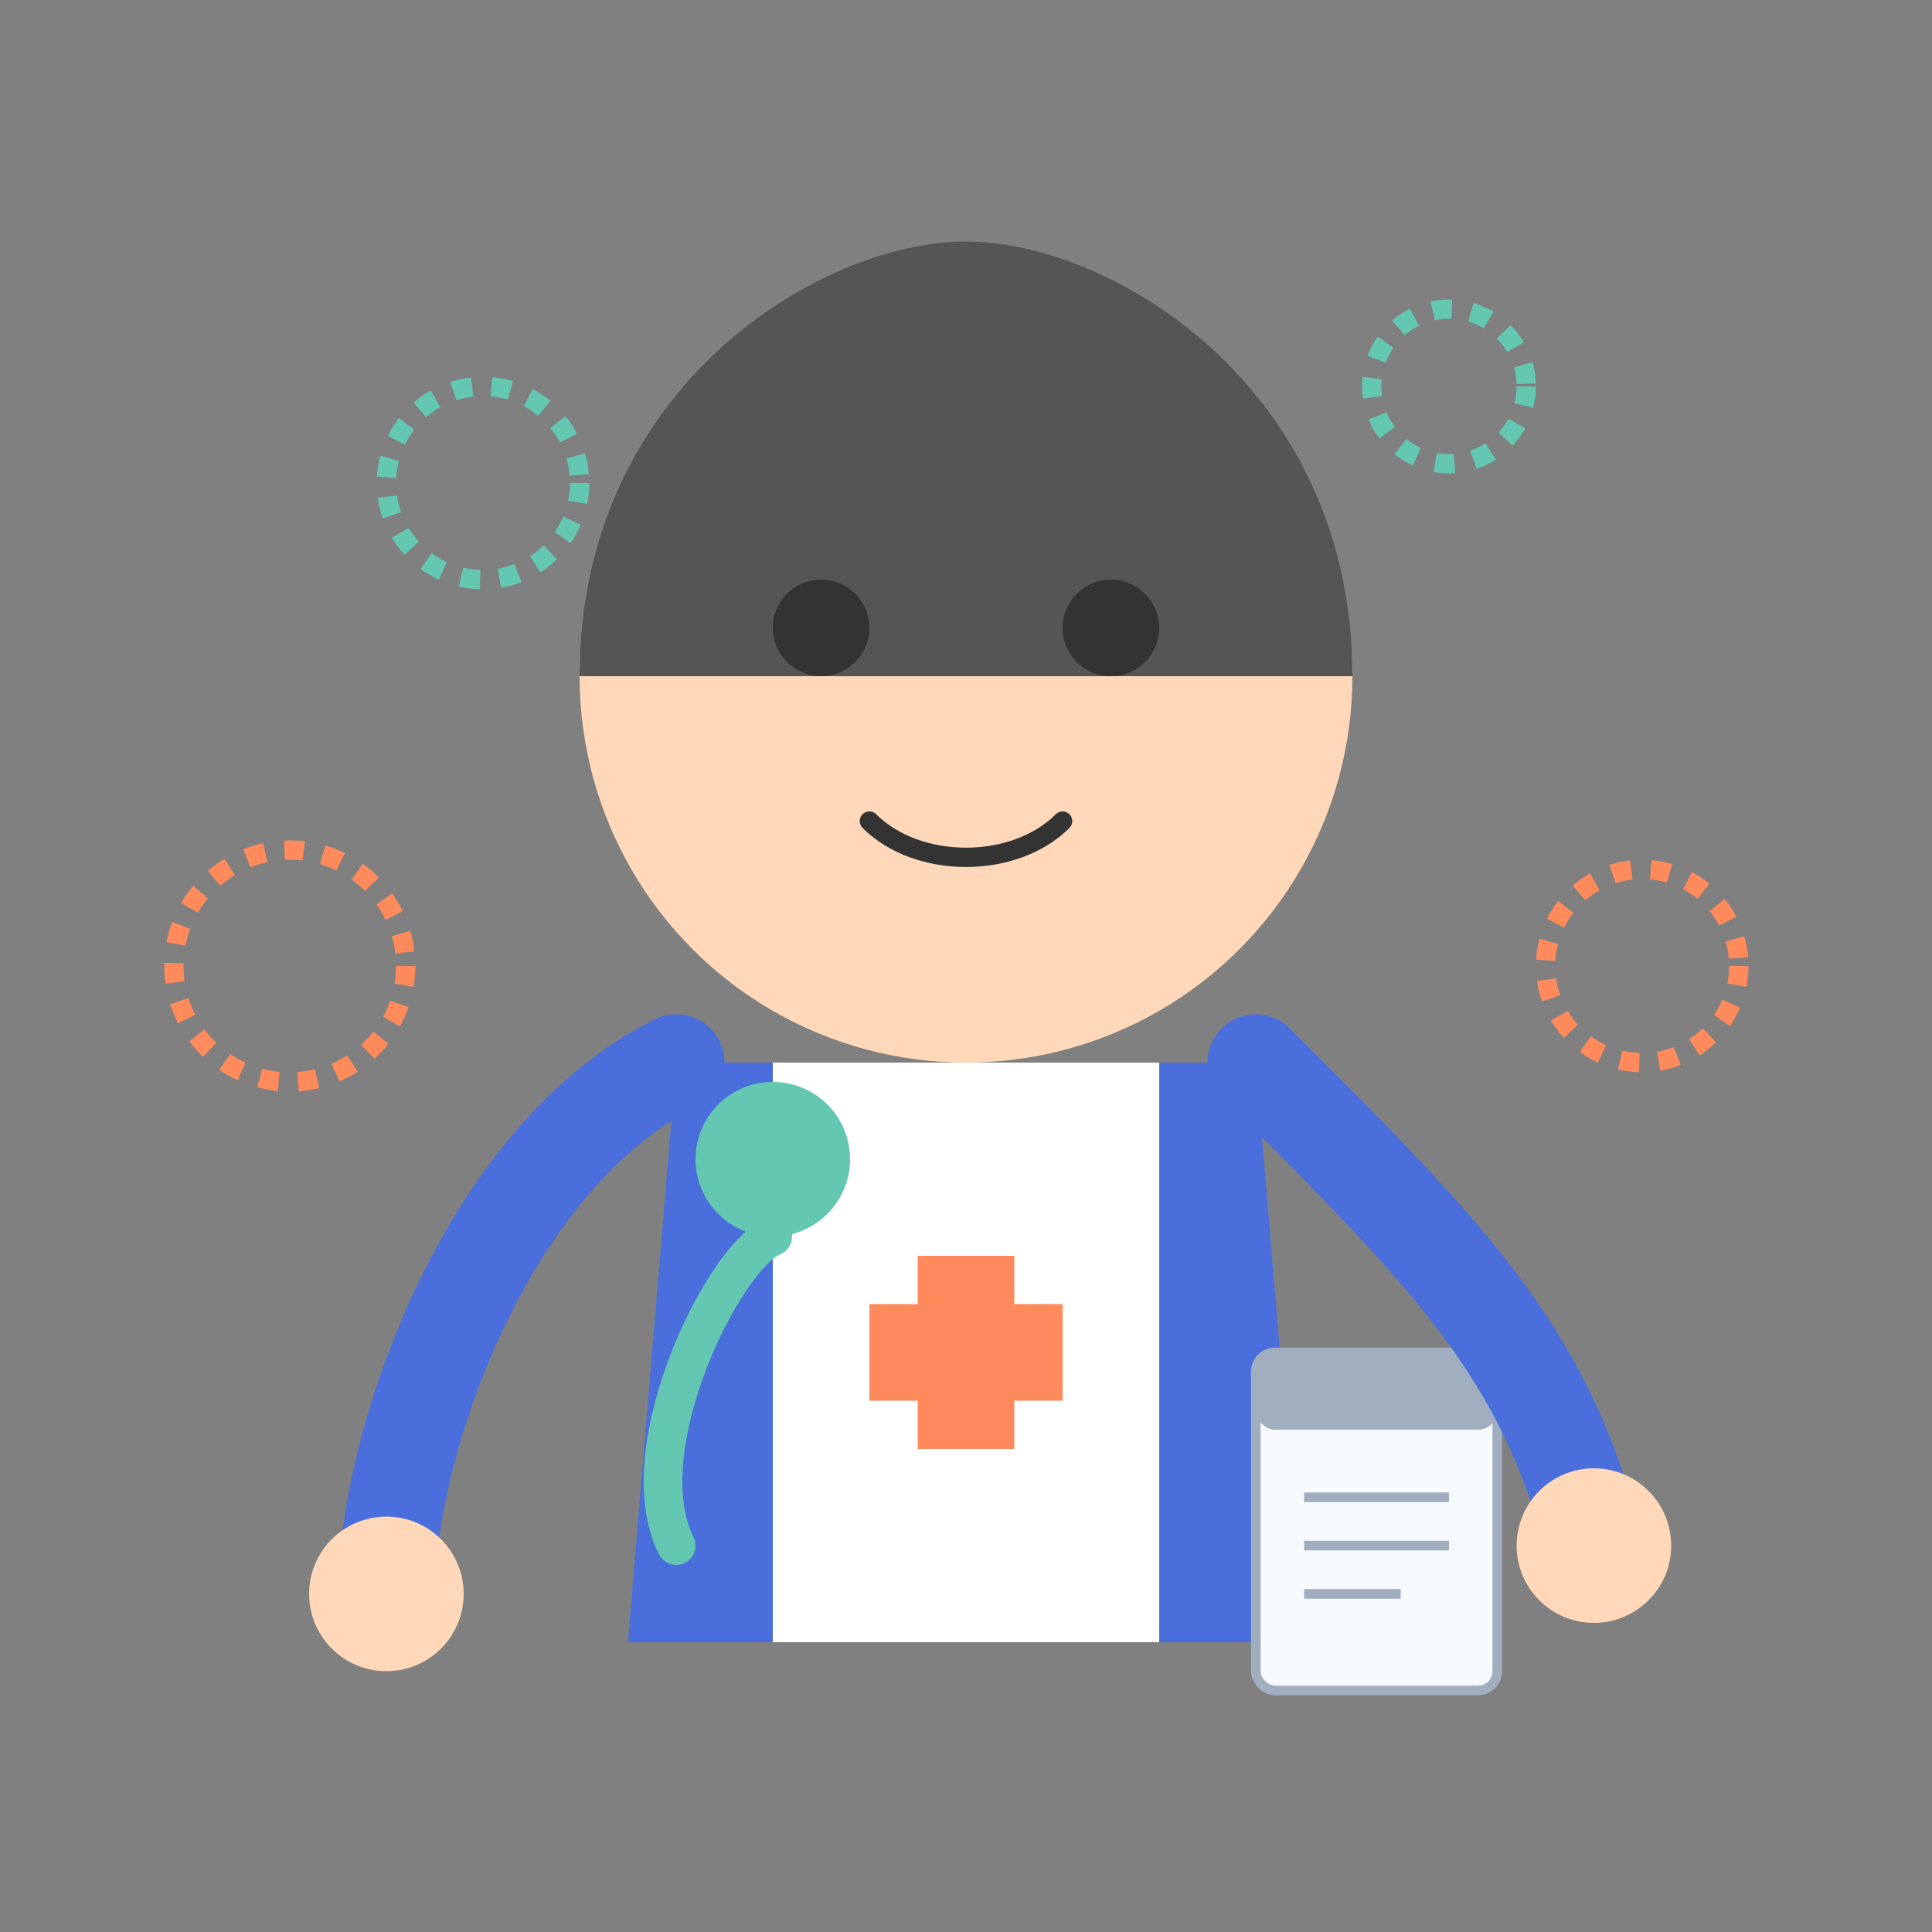 <svg xmlns="http://www.w3.org/2000/svg" viewBox="0 0 200 200" width="200" height="200">
  <rect x="0" y="0" width="200" height="200" fill="#808080" stroke="none"/>
  <!-- Doctor's head -->
  <circle cx="100" cy="70" r="40" fill="#FFD8B9"/>
  
  <!-- Doctor's hair -->
  <path d="M60,70 C60,40 85,25 100,25 C115,25 140,40 140,70" fill="#555555"/>
  
  <!-- Doctor's face -->
  <circle cx="85" cy="65" r="5" fill="#333"/>
  <circle cx="115" cy="65" r="5" fill="#333"/>
  <path d="M90,85 C95,90 105,90 110,85" fill="none" stroke="#333" stroke-width="2" stroke-linecap="round"/>
  
  <!-- Doctor's body -->
  <path d="M70,110 L65,170 L135,170 L130,110" fill="#4A6FDC"/>
  <rect x="80" y="110" width="40" height="60" fill="white"/>
  
  <!-- Stethoscope -->
  <circle cx="80" cy="120" r="8" fill="#63C7B2"/>
  <path d="M80,128 C75,130 65,150 70,160" fill="none" stroke="#63C7B2" stroke-width="4" stroke-linecap="round"/>
  
  <!-- Medical cross on coat -->
  <rect x="95" y="130" width="10" height="20" fill="#FF8A5B"/>
  <rect x="90" y="135" width="20" height="10" fill="#FF8A5B"/>
  
  <!-- Medical clipboard -->
  <rect x="130" y="140" width="25" height="35" rx="2" fill="#F7FAFC" stroke="#A0AEC0" stroke-width="1"/>
  <rect x="130" y="140" width="25" height="8" rx="2" fill="#A0AEC0"/>
  <line x1="135" y1="155" x2="150" y2="155" stroke="#A0AEC0" stroke-width="1"/>
  <line x1="135" y1="160" x2="150" y2="160" stroke="#A0AEC0" stroke-width="1"/>
  <line x1="135" y1="165" x2="145" y2="165" stroke="#A0AEC0" stroke-width="1"/>
  
  <!-- Doctor's arms -->
  <path d="M70,110 C50,120 40,150 40,165" fill="none" stroke="#4A6FDC" stroke-width="10" stroke-linecap="round"/>
  <path d="M130,110 C150,130 160,140 165,160" fill="none" stroke="#4A6FDC" stroke-width="10" stroke-linecap="round"/>
  
  <!-- Doctor's hands -->
  <circle cx="40" cy="165" r="8" fill="#FFD8B9"/>
  <circle cx="165" cy="160" r="8" fill="#FFD8B9"/>
  
  <!-- Decorative elements -->
  <circle cx="50" cy="50" r="10" fill="none" stroke="#63C7B2" stroke-width="2" stroke-dasharray="2,2"/>
  <circle cx="150" cy="40" r="8" fill="none" stroke="#63C7B2" stroke-width="2" stroke-dasharray="2,2"/>
  <circle cx="30" cy="100" r="12" fill="none" stroke="#FF8A5B" stroke-width="2" stroke-dasharray="2,2"/>
  <circle cx="170" cy="100" r="10" fill="none" stroke="#FF8A5B" stroke-width="2" stroke-dasharray="2,2"/>
</svg>
